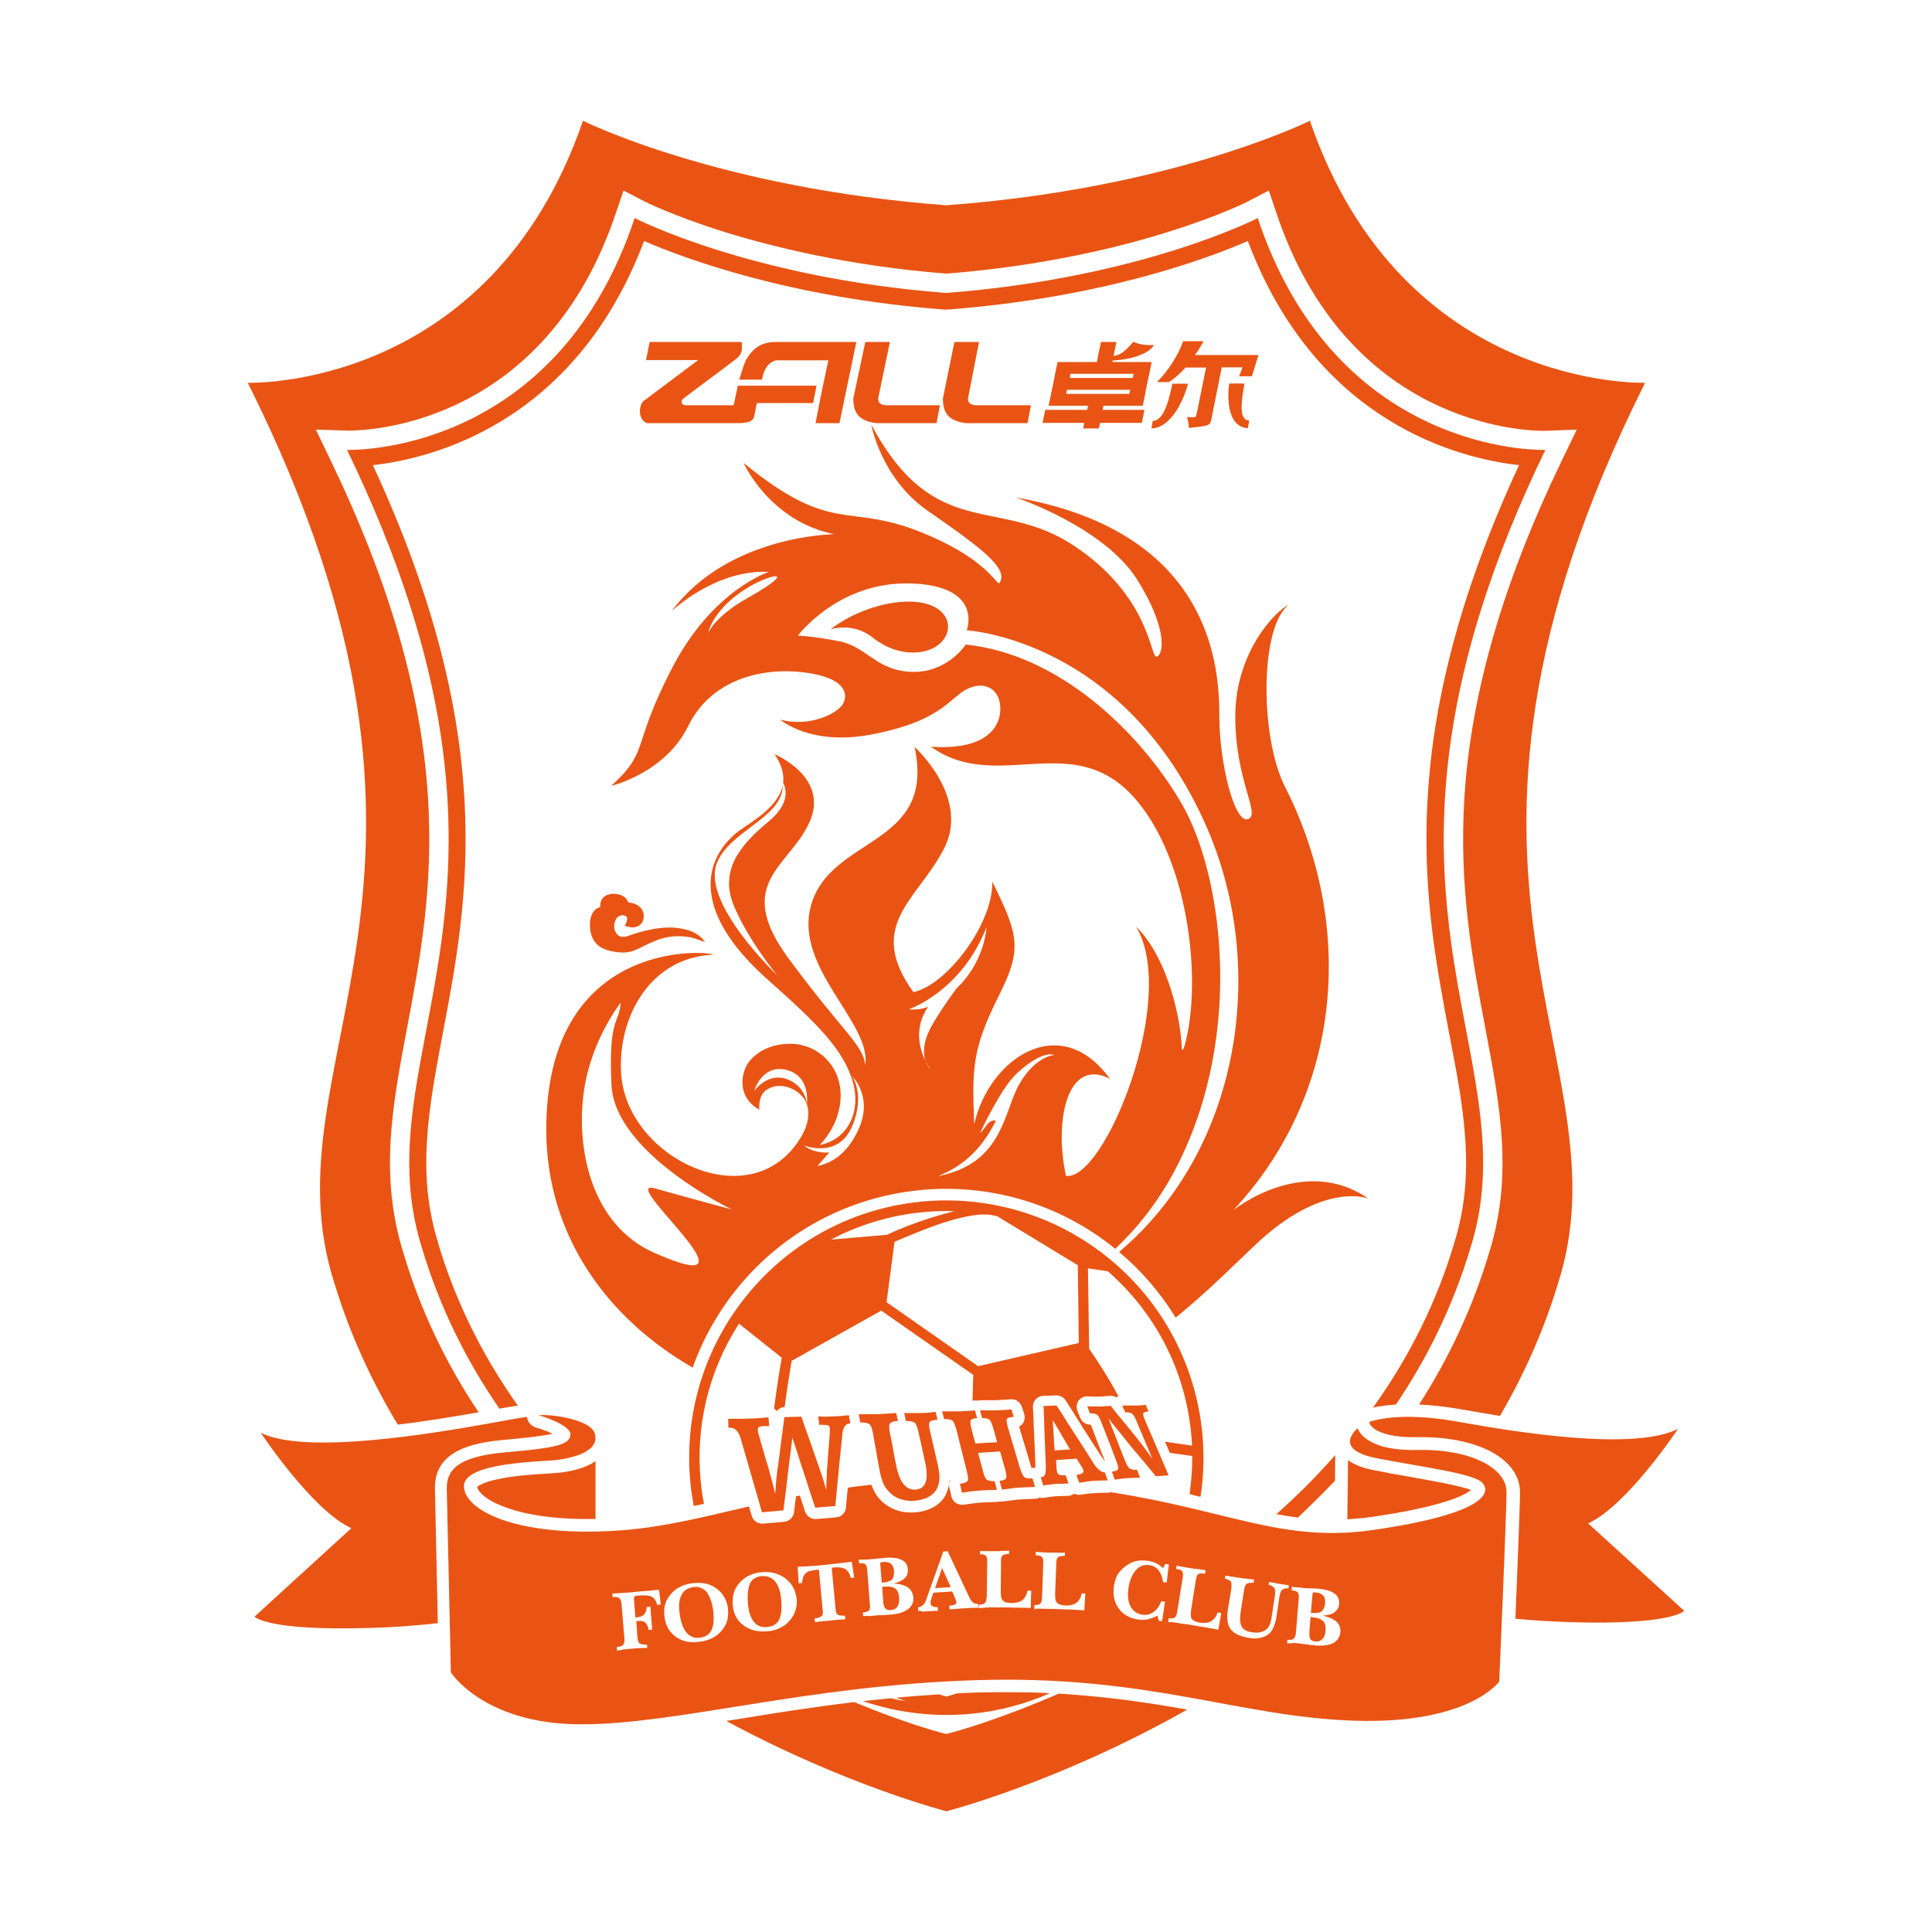<svg version="1.1" xmlns="http://www.w3.org/2000/svg" xmlns:xlink="http://www.w3.org/1999/xlink" x="0px" y="0px"
	 viewBox="0 0 800 800" enable-background="new 0 0 800 800" xml:space="preserve">
<g>
	<path fill="#E95414" d="M138.6,531.8c6.5,21.2,15.5,40.5,26.1,58.1c11.9-1.4,23.7-3.4,33.5-5.1c-13.8-20.6-24.2-42.6-31.1-65.8
		c-10.1-32.2-4.7-60.9,1.6-94.1c5.1-27,10.9-57.7,8.5-95.2c-2.8-43.4-16.1-89.1-40.7-139.9l-5.7-11.9l13.2,0.4c0.1,0,0.3,0,0.6,0
		c8.2,0,81.3-2.5,110.6-90.6l3-8.8l8.3,4.3c0.1,0.1,12,6.1,33.3,12.8c19.6,6.1,51.5,14.1,92,17.3c40.6-3.2,72.4-11.1,92-17.3
		c21.2-6.6,33.1-12.6,33.3-12.8l8.3-4.3l3,8.9c29.3,88,102.3,90.6,110.6,90.6c0.3,0,0.5,0,0.6,0l13.3-0.5l-5.8,12
		c-24.6,50.8-37.9,96.6-40.7,139.9c-2.4,37.5,3.4,68.2,8.5,95.2c6.3,33.2,11.8,61.9,1.6,94.1c-6.6,22-16.3,42.9-28.9,62.5
		c5.3,0.2,11.1,0.9,17.1,1.9c4.9,0.9,10.5,1.8,16.4,2.8c9.7-16.6,17.9-34.7,23.9-54.4c30.3-93.3-67.7-165.7,36.2-373.4
		c0,0-100.3,3.5-138.8-108.5c0,0-56,28-150.5,35c-94.5-7-150.5-35-150.5-35c-38.5,112-138.8,108.5-138.8,108.5
		C206.3,366.1,108.3,438.5,138.6,531.8z"/>
	<path fill="#E95414" d="M568.5,582.9c2.8-0.7,6-1.1,9.5-1.3c12.9-19,23.6-40.6,30.9-64.9c26-82.6-58-146.6,31-330.4
		c0,0-0.3,0-0.9,0c-9.1,0-87.1-2.7-118.2-96c0,0-48,24.8-129,31c-81-6.2-129-31-129-31c-31.1,93.3-109.1,96-118.2,96
		c-0.6,0-0.9,0-0.9,0c89,183.8,5,247.8,31,330.4c7.5,25.1,18.7,47.2,32.1,66.6c3-0.5,5.4-1,7.6-1.3c-14.8-20.9-25.9-43.4-33-67.3
		v-0.1v-0.1c-9-28.6-3.9-55.6,2-86.9c10.4-54.7,23.2-122.3-29-235c24.4-2.7,83.8-17.3,112.3-92.8c16.4,7.1,60.1,23.5,124.5,28.4h0.5
		h0.5c64.4-4.9,108-21.2,124.5-28.4c28.5,75.6,87.9,90.1,112.3,92.8c-52.2,112.7-39.3,180.4-29,235c6.1,31.3,11.2,58.3,2.2,87
		C595,538.9,583.7,561.7,568.5,582.9z"/>
	<path fill="#E95414" d="M358.3,141.6l-5,23.6c0.2,4.2,0.9,8.9,9.4,10h25.1l1.4-7.4h-22.7c-1.7-0.3-2.7-0.7-2.9-2.7l4.9-23.5H358.3z
		"/>
	<path fill="#E95414" d="M395.2,141.6l-4.8,23.6c0.2,4.2,0.9,8.9,9.4,10h25.7l1.4-7.4h-23.2c-1.7-0.3-2.8-0.7-2.9-2.7l4.6-23.5
		H395.2z"/>
	<path fill="#E95414" d="M309.6,147.9c-1.6,2.3-2.6,6.8-3.5,9.3h9.4l0.4-1.7c0.7-2.7,2.2-5.5,5.5-6.3H343c-3.1,14.5-2.8,13-5.3,26
		h9.9l7-33.6h-33.5C315.7,141.6,312.2,143.9,309.6,147.9z"/>
	<path fill="#E95414" d="M266.1,166.4c-1.6,2.1-1.9,7.4,1.8,8.8h13.3h24.1c2.2,0,6.5,0,7-2.8l1.1-5.5h23.3l1.4-7.2h-23.4h-9.2
		l-1.7,8.1c-5.1,0-14.6,0-19.7,0c-1.8,0.1-2.6-1.7-1.2-2.7c7.2-5.6,15.7-11.6,22.3-16.8c2-1.6,2.3-3.9,1.9-6.7h-7H269l-1.5,7.5h21.6
		l-22.8,17.1C266.3,166.3,266.2,166.4,266.1,166.4z"/>
	<path fill="#E95414" d="M489.9,141.3L489.9,141.3c-1,2.9-2.5,5.9-4.4,8.8c-1.7,2.8-3.9,5.5-6.4,8.1h4.9c0.5-0.3,1-0.6,1.5-1
		c1.8-1.3,3.7-3.1,5.4-5h8.5c-2.5,12.4-4,19.8-4.1,20.1c0,0.1-0.2,0.2-0.4,0.3c-0.4,0.2-1.5,0.2-3.4,0.1c0.5,1.5,0.7,3,0.8,4.5
		c2.9-0.3,6.9-0.7,8-1.3c0.6-0.3,1-1,1.2-1.8l4.4-22h7h1.6l-1.4,3.7h5.3l2.7-8.8h-8.2h-18.1c1.8-2.5,3.1-4.7,3.5-5.7H489.9z"/>
	<path fill="#E95414" d="M513,158.8h-4c-0.4,2-1.5,13.6,4,17.3c1,0.7,2.2,1.1,3.7,1.2l0.6-3.2c-5.1,0-2.7-10.7-2-15.3H513z"/>
	<path fill="#E95414" d="M476.8,177.4c3.6-0.1,6.4-2.3,8.7-5.1c4-4.9,6.1-11.9,6.4-13.4h-6.4l-0.1,0.3c-1.1,4.8-3.1,15.1-8.1,15.1
		L476.8,177.4z"/>
	<path fill="#E95414" d="M432.8,169.7l-1.1,5.4H449l-0.5,2.3h6.3h0.2l0.5-2.3h13.3h4l1.1-5.4h-5.1h-12.2l0.3-1.7h11.9h4.4l0.8-3.9
		l0.2-1l0.3-1.7l1-4.9l0.4-1.7l0.8-4l0.2-0.9h-8.1h-8.2l0.1-0.6c1.3-0.1,4.6-0.3,8.1-1.2c3-0.8,6.1-2,8.1-4c0.4-0.4,0.7-0.8,0.9-1.2
		c-0.3,0-0.6,0-0.9,0h-0.5c-3.1,0-5.6-0.6-7.1-1.4c-0.2,0.2-0.4,0.5-0.6,0.7c-3,3.5-5.3,5-7.6,5.2l1.2-5.8h-6.4l-1,4.7l-0.7,3.6
		h-16.3l-0.1,0.6l-0.9,4.3l-0.3,1.7l-1,4.9l-0.4,1.7l-0.1,0.7l-0.9,4.2h16.3l-0.3,1.7H432.8z M443.2,154.8h11.6h13.9h0.7l-0.3,1.7
		h-0.3h-13.9H443L443.2,154.8z M441.5,163.1l0.3-1.7h12.9H468l-0.4,1.7h-12.9H441.5z"/>
	<path fill="#E95414" d="M343.9,260.6c0,0,9.3-3.2,17.6,3.5c5,4,11.1,6.2,16.9,6.1c18.1-0.3,20.5-21.2-2.4-21.1
		C365.7,249.2,353,253.5,343.9,260.6z"/>
	<path fill="#E95414" d="M244.4,384.9c0.7,5.8,4.5,8.2,9.1,9c1.2,0.3,2.4,0.4,3.6,0.5c6.1,0.3,7.9-2.7,16.1-5.5
		c4.7-1.6,9.2-1.4,12.6-0.8c3.2,0.7,5.3,1.8,5.3,1.8c-0.1-0.1-0.2-0.2-0.3-0.3c0.8,0.3,1.2,0.5,1.2,0.5c-2.3-3.2-5.7-4.9-9.5-5.5
		c-8.1-1.8-18.1,1.4-22,2.8c-1.2,0.5-2.3,0.6-3.3,0.5c-2.5-0.8-3.4-3.6-2.6-6.2c0.7-2.3,2.3-2.8,3.6-2.7c0.5,0.1,0.9,0.3,1.1,0.5
		c1.2,0.8-0.6,3.8-0.6,3.8c0.6,0.3,1.2,0.5,1.8,0.5c3.3,1,6.6-1.4,6-5.3c-0.4-3-3.5-4.5-5.1-4.6c-0.5-0.1-0.9-0.2-1.2-0.2
		c-0.4-1-1.7-3.2-4.6-3.4c-0.7-0.2-1.6-0.3-2.7-0.1c-5.1,0.8-4.3,5.4-4.3,5.4C245.1,376.3,243.8,380.8,244.4,384.9z"/>
	<path fill="#E95414" d="M566.6,496.3c-20-13.9-42.9-4.9-55.8,4.7c45-48.3,50.6-117.4,21.3-175.2c-10.5-20.7-10.4-66.4,1.5-75.3
		c-5.2,2.2-22.1,19.4-22.1,46.2c0,26.9,10.8,40.8,5.2,42.5c-5.6,1.7-11.8-23.4-11.8-42.6c0-19.1-2.2-76.2-84.2-90.6
		c0,0,36.4,12.2,50.1,33.9c13.7,21.8,10.5,32,8,32c-2.5,0-2.9-25.3-34.2-46c-31.2-20.7-57.4-1-83.8-50c0,0,3.9,22,23.2,35.5
		c19.4,13.5,32.1,22.5,30.5,28.5c-1.6,6-0.7-6.2-32.3-19.2c-31.7-13-36.9,1.5-74.3-29c0,0,10.7,24.1,37.6,29.5c0,0-44,0.3-67.4,31.9
		c0,0,18-17.4,40.3-16.3c0,0-23.4,7.4-40.2,40c-16.9,32.6-9.1,34.1-25.1,48.6c0,0,22.3-5.2,31.9-24.8c9.6-19.6,31-24.3,47.8-22.2
		c16.8,2.1,18.4,8.4,16.5,12.6c-1.8,4.1-13.4,10.3-26.2,7c0,0,12.3,10.9,37.4,6.2c25.1-4.7,31-12.4,37.1-17.1
		c6.1-4.7,13.2-4.2,15.7,1.6c2.5,5.7,1.8,22.5-27.8,20.5c28.2,20.2,60.1-9.2,86.2,23.5c20.8,26.1,25.8,73.4,19.1,99.3
		c-0.7,2.7-1.3,3.3-1.4,2.3c-0.7-16-7.3-39.4-19-50.6c17.7,29.2-12.9,105.5-29,103.2c-5.1-23.4,0.8-49.2,18.2-40.2
		c-20.7-28.5-50.1-8.3-56.2,18.8c-0.9-23.1-0.9-31.1,10.3-53.4c9.5-19,8.3-24.6-2.8-47c0.3,17.8-19.2,43-32.7,45.7
		c-19.9-27.7,1.7-38.1,12.7-59.4c11-21.3-12.2-42.1-12.2-42.1c9,41.5-34.9,36.7-42.9,65.7c-7.1,25.8,25,48.3,22.5,66
		c-1.1-8.7-8.9-13.1-31.9-44.3c-23-31.3,0.8-37.9,8.9-56.5c8.1-18.6-14.6-27.9-14.6-27.9c3.1,4.4,4,8.4,3.6,11.9
		c0.9,1.7,3.5,8.2-6.2,16.1c-11.3,9.3-20.2,19.9-14.4,34.3c5.8,14.4,18.1,29.2,18.1,29.2s-31-29.4-25.1-46
		c4.8-13.6,27.4-19.1,27.4-32.5c-1.8,8.3-11.3,14.1-17.2,18.1c-5.1,3.5-14.3,12.4-12.4,26.5c1.2,9.7,7.6,21.8,23.9,36.2
		c19.7,17.5,31,28.5,34.8,42.1c3.3,11.6-1.7,23.5-13.7,25.9c6.1-6.5,9.7-15.4,8.3-24.3c-1.6-10.2-10.4-17.6-20.5-17.6
		c-6.4,0-12.5,2.1-16.7,6.9c-3.7,4.2-6,14.9,3.8,20.4c-0.2-4.5,1.1-7,3-8.2c4.3-2.9,9.1-1.4,11.8,0.2c7.1,4.3,6.5,12.2,2.9,18.6
		c-19.9,35-72.6,9.9-74.9-25.5c-1.5-23.4,12-48.2,38.2-49.3c-3.9-1.8-69.2-5.9-69.2,72.4c0,43.8,25.1,78.1,60.6,98.6
		c4.2-11.7,10.4-22.9,18.7-33.1c38.8-47.5,108.7-54.7,156.3-16.1c8-7.5,15.6-16.7,22.2-28c32.2-56.1,22.7-126.7,5.2-156.5
		c-17.4-29.8-50.9-61.8-89.3-65.7c0,0-7.6,11.8-22.4,11.3c-14.8-0.5-18.4-10.4-30.1-12.7c-11.8-2.2-17-2.3-17-2.3
		s16.8-22.6,46.9-21.6c30.1,1,23,19.4,23,19.4s65.8,3.5,99.8,82.5c24.8,57.7,13.5,132.5-36.7,174.9c9.5,8,17.3,17.2,23.4,27.2
		c14.5-11.7,25.9-23.7,35.8-32.7C549.2,489.3,566.6,496.3,566.6,496.3z M309.6,247.6c-13.7,7.7-16.3,14.4-16.3,14.4
		c0.2-1.4,2.9-10.2,15.4-18.1C318.7,237.5,331.9,235,309.6,247.6z M334.1,457c0,0-0.5-7.4-8.4-10.2c-7.9-2.8-13.4,4.9-13.4,4.9
		s3.2-11.1,13.2-8.7C335.8,445.4,334.1,457,334.1,457z M271,518.8c-26.2-11.5-32.8-43.3-29.1-67.8c3.2-20.8,15.1-35.8,15.1-35.8
		c-0.7,9.3-5.1,5.7-3.8,34.1c1.4,28.3,49.8,51.5,49.8,51.5s-15.1-4-31.8-8.7C254.6,487.4,319.5,540.2,271,518.8z M355.9,466.7
		c-3.8,9-9.7,14.6-17.4,16.1c0,0,2.3-2.6,4.9-5.6c-2.2,0.2-6.9,0-10.5-2.9c0,0,14,5.6,19.8-7.6c5.8-13.2,0.2-21,0.2-21
		S361.3,453.7,355.9,466.7z M383.2,439.3c1.1,2.2,2.1,3.6,2.1,3.6S384.1,441.7,383.2,439.3c-2.3-4.7-5-13.5,1.1-22.4
		c-2.7,1-5.4,1.3-7.9,1c0,0,21.7-7.3,32.1-34c-0.5,5.8-2.4,11.2-5.1,16c0.1,0,0.1,0,0.1,0l-0.3,0.4c-2,3.4-4.5,6.5-7.2,9.1
		c-3.5,4.7-7.5,10.5-10.5,15.9C382,431.8,382.3,436.4,383.2,439.3z M422.3,448.5c-6.8,11.4-6.6,33.3-33.9,38.5
		c9.6-3.8,17.8-10.4,24-23c-3.5-0.6-4.6,3.9-6.5,5c0,0,8.5-18.4,15.1-24.5c6.6-6.1,12.2-8.7,15.5-7.7
		C436.5,436.9,429,437.2,422.3,448.5z"/>
	<path fill="#E95414" d="M445.7,610.7c0.4,1.1,0.8,2.2,1.2,3.3c1.1-0.2,2.1-0.3,3-0.5c0.9-0.1,1.8-0.2,2.6-0.3c0.5,0,1.2-0.1,2-0.1
		h0.2c1,0,2.3-0.1,4-0.1c-0.4-1.1-0.8-2.2-1.2-3.3c-0.9,0-1.9-0.5-3-1.6c-0.7-0.7-1.4-1.6-2.1-2.8c0,0,0,0,0-0.1
		c-2.5-4-5.1-7.9-7.6-11.8c-1.8-2.7-3.5-5.5-5.2-8.2c-0.7-1.1-1.4-2.1-2.1-3.2c-1.8,0.1-3.6,0.1-5.4,0.2c0.2,3.7,0.3,7.4,0.4,11.3
		c0.2,3.9,0.3,7.9,0.5,12c0.1,2.7,0,4.4-0.3,5.1c-0.3,0.7-0.9,1.1-1.8,1.1c0.4,1.1,0.7,2.3,1.1,3.4c0.2,0,0.4-0.1,0.7-0.1
		c1.8-0.3,3.1-0.4,3.9-0.5c0.5-0.1,1.1-0.1,2-0.1h1.1c0.7,0,1.6-0.1,2.7-0.1c-0.4-1.1-0.7-2.3-1.1-3.4c-0.2,0-0.4,0-0.6,0
		c-0.4,0-0.7,0-1,0c-0.4,0-0.7-0.1-1-0.2c-0.5-0.2-0.8-0.5-0.9-0.9c-0.1-0.2-0.1-0.5-0.2-0.8c-0.1-0.3-0.1-0.7-0.1-1
		c-0.1-1.1-0.1-2.2-0.2-3.4l2.5-0.2l6-0.4c0.7,1.1,1.3,2.2,2,3.2c0.2,0.4,0.4,0.7,0.5,0.8c0.1,0.2,0.2,0.4,0.2,0.5
		c0.2,0.7,0.2,1.1-0.1,1.3C447.8,610.4,447,610.6,445.7,610.7z M439.5,600.4l-2.8,0.2c-0.2-2.1-0.3-4.3-0.4-6.4
		c-0.1-2.1-0.3-4.1-0.4-6.2c1.2,2,2.4,4,3.6,6v0.1c1.2,2,2.4,4,3.6,6.1L439.5,600.4z"/>
	<path fill="#E95414" d="M478.6,611.3c1.8-0.1,3.5-0.3,5.3-0.4c-1.7-3.9-3.3-7.7-4.9-11.5c-1.6-3.7-3.2-7.4-4.7-10.9
		c-0.8-1.8-1.1-2.9-0.9-3.3c0.2-0.4,0.9-0.7,2.2-0.7c-0.4-0.9-0.8-1.9-1.2-2.8c-0.5,0.1-1.1,0.2-1.8,0.2c-0.7,0.1-1.4,0.1-2.3,0.1
		c-0.5,0-1.2,0-2,0s-2,0-3.6,0c0.4,0.9,0.8,1.9,1.2,2.8c1.4,0,2.3,0.2,2.9,0.6c0.5,0.4,1.2,1.5,1.9,3.3c1,2.5,2.1,5,3.2,7.6
		c1.1,2.6,2.2,5.2,3.3,7.8c-1.6-2.2-3.1-4.2-4.4-6c-1.3-1.7-2.4-3.1-3.4-4.3c-1.6-2-3.2-3.9-4.8-5.9c-1.6-1.9-3.2-3.8-4.7-5.8
		c-0.9,0.1-1.8,0.2-2.6,0.2c-0.8,0.1-1.5,0.1-2.2,0.1h-0.7c-0.5,0-1,0-1.5,0c-0.8,0-1.7,0-2.7-0.1c0.4,1,0.7,1.9,1.1,2.9
		c1.4,0,2.4,0.2,2.9,0.6c0.1,0,0.1,0.1,0.2,0.1c0.5,0.5,1.1,1.6,1.7,3.2c1,2.5,2,5,3,7.6c1,2.6,2,5.2,3,7.9c0.8,2,1.1,3.3,0.8,3.8
		c-0.2,0.5-1.1,0.8-2.5,1c0.4,1.1,0.8,2.2,1.2,3.3c0.6-0.1,1.3-0.2,2-0.3c0.7-0.1,1.6-0.2,2.6-0.3c0.6,0,1.3-0.1,2.1-0.1
		c0.9,0,2.1-0.1,3.8-0.1c-0.4-1.1-0.9-2.2-1.3-3.3c-1.4,0.1-2.4-0.1-3-0.5s-1.3-1.6-2.1-3.6c-1.2-2.9-2.3-5.9-3.4-8.7
		c-1.1-2.8-2.2-5.6-3.3-8.4c3.2,3.9,6.3,7.8,9.5,11.8C471.9,603.1,475.3,607.2,478.6,611.3z"/>
	<path fill="#E95414" d="M316.5,590.5c0.2,0,0.5,0,0.9,0c0.4,0,0.8,0,1.1,0c-0.1-1.2-0.2-2.4-0.3-3.6c-1.2,0.1-2.5,0.2-3.8,0.3
		c-1.4,0.1-2.9,0.2-4.4,0.2c-1.6,0.1-3.1,0.1-4.5,0.1c-1.4,0-2.7,0-4,0c0.1,1.2,0.1,2.5,0.1,3.7c0.2,0,0.5,0,0.7,0
		c2-0.1,3.6,1.5,4.5,4.8c0,0.1,0.1,0.3,0.1,0.4c0.7,2.4,1.4,4.7,2.1,7.2c0.7,2.4,1.4,4.8,2.1,7.3c0.7,2.5,1.5,5,2.2,7.6
		s1.5,5.1,2.2,7.7c3-0.3,5.9-0.5,8.9-0.8c0.3-2.7,0.7-5.3,1-7.9c0.3-2.6,0.6-5.2,0.9-7.7c0.3-2.5,0.6-4.9,0.9-7.3
		c0.3-2.4,0.6-4.8,0.9-7.2c0.8,2.3,1.5,4.7,2.3,7c0.7,2.4,1.5,4.7,2.3,7.1c0.8,2.5,1.6,4.9,2.4,7.4s1.6,5,2.5,7.5
		c2.8-0.2,5.6-0.5,8.3-0.7c0.2-2.5,0.5-5,0.7-7.5c0.2-2.5,0.5-4.9,0.7-7.3c0.2-2.3,0.4-4.7,0.7-6.9c0.2-2.3,0.5-4.6,0.7-6.8
		c0-0.3,0.1-0.8,0.1-1.3c0.3-2.9,1.3-4.3,3.3-4.4c-0.2-1.2-0.4-2.3-0.6-3.4c-0.9,0.1-1.9,0.2-2.9,0.3c-1,0.1-2.1,0.1-3.3,0.2
		c-1.2,0-2.3,0.1-3.4,0.1c-1,0-2.1,0-3.1-0.1c0.2,1.2,0.3,2.3,0.4,3.5c0.3,0,0.6,0,1,0c1.2,0,2,0,2.6,0.2c0.5,0.2,0.8,0.6,0.8,1.2
		c0,0.2,0,0.8,0,1.6c0,0.2,0,0.3,0,0.4c-0.2,2.5-0.4,5.1-0.6,7.7c-0.2,2.6-0.4,5.3-0.6,8c0,0.8-0.1,1.8-0.1,3.2
		c-0.1,1.4-0.1,3-0.2,4.7c-0.4-1.4-0.7-2.7-1.1-3.8c-0.3-1.1-0.6-2.1-0.9-2.9c-1.4-4.1-2.8-8.1-4.2-12.1c-1.4-3.9-2.7-7.8-4.1-11.6
		c-2.3,0.1-4.7,0.1-7,0.2c-0.5,3.7-1,7.6-1.5,11.4c-0.5,4-1,8-1.6,12.1c-0.2,1.4-0.3,2.8-0.4,4.1c-0.1,1.4-0.2,2.7-0.3,4.1
		c-0.5-1.9-1-4.1-1.7-6.6c0-0.1-0.1-0.2-0.1-0.4c-0.7-2.7-1.5-5.3-2.3-7.9c-0.7-2.6-1.5-5.1-2.2-7.7c0-0.2-0.1-0.6-0.3-1
		c-0.4-1.4-0.6-2.2-0.6-2.7c0-0.6,0.1-1.1,0.4-1.3C314.8,590.7,315.5,590.5,316.5,590.5z"/>
	<path fill="#E95414" d="M371.8,588.4c-0.2-1.1-0.5-2.2-0.7-3.3c-1.9,0.1-3.4,0.3-4.6,0.3c-1.2,0.1-2.2,0.1-3,0.2
		c-0.8,0-1.9,0-3.1,0c-1.3,0-2.8,0-4.8,0c0.2,1.1,0.4,2.2,0.6,3.4c1.9,0,3.1,0.2,3.8,0.7c0.6,0.4,1.1,1.8,1.5,3.9
		c0.4,2.4,0.8,4.8,1.3,7.2c0.4,2.5,0.8,4.9,1.3,7.4c0.5,2.9,1.2,5.1,1.9,6.6c0.8,1.5,1.9,2.9,3.4,4.1c1.3,1,2.7,1.7,4.3,2.1
		c1.6,0.4,3.4,0.6,5.2,0.4c2.1-0.2,4-0.7,5.5-1.5c1.5-0.8,2.7-1.9,3.4-3.2c0.7-1.3,1.1-2.7,1.2-4.3c0.1-1.5-0.2-3.8-0.9-6.8
		c-0.5-2.2-1-4.4-1.5-6.6c-0.5-2.1-1-4.3-1.5-6.4c-0.5-2.1-0.5-3.4-0.1-3.8c0.4-0.5,1.4-0.8,3.2-0.9c-0.3-1.1-0.5-2.2-0.8-3.3
		c-0.7,0.1-1.5,0.2-2.4,0.3c-0.8,0.1-1.9,0.1-3.1,0.2c-0.6,0-1.3,0-2.4,0c-1,0-2.7,0-5.1,0c0.2,1.1,0.5,2.2,0.7,3.3
		c1.8,0,3,0.2,3.6,0.7c0.6,0.4,1.1,1.7,1.6,3.8s0.9,4.2,1.4,6.3s0.9,4.3,1.4,6.5c0.8,3.5,0.8,6.2,0.2,8c-0.6,1.9-2,2.9-4,3.1
		c-2.1,0.2-3.8-0.6-5.2-2.3c-1.3-1.7-2.3-4.2-3-7.7c-0.5-2.3-0.9-4.5-1.3-6.8c-0.4-2.2-0.8-4.4-1.3-6.6c-0.4-2.1-0.4-3.5,0-3.9
		C368.9,588.8,370,588.5,371.8,588.4z"/>
	<path fill="#E95414" d="M413.9,613.2c0.3,1.2,0.7,2.4,1,3.6c2.3-0.3,4-0.5,4.8-0.6c0.9-0.1,1.6-0.2,2-0.2c0.5,0,1.1-0.1,2-0.1
		c0.9,0,2.5-0.1,4.9-0.2c-0.3-1.2-0.7-2.4-1.1-3.5c-1.6,0.1-2.7-0.1-3.3-0.5c-0.6-0.5-1.2-1.8-1.9-3.9c-0.8-2.9-1.7-5.7-2.5-8.5
		c-0.8-2.8-1.6-5.5-2.4-8.1c-0.6-2-0.7-3.2-0.4-3.7c0.3-0.4,1.2-0.7,2.8-0.8c-0.4-1-0.7-2.1-1-3.1c-2.2,0.2-3.6,0.3-4.5,0.3
		c-0.8,0.1-1.4,0.1-1.8,0.1c-0.4,0-1.1,0-2,0c-0.9,0-2.4,0-4.7,0c0.3,1,0.6,2.1,0.9,3.2c1.4,0,2.4,0.2,2.9,0.6
		c0.6,0.4,1.1,1.6,1.7,3.6c0.5,1.9,1.1,3.9,1.6,5.8c-3,0.2-6,0.3-9,0.5c-0.6-2-1.1-4-1.6-5.9c-0.5-2-0.6-3.2-0.3-3.7
		c0.3-0.5,1.2-0.8,2.6-0.9c-0.3-1.1-0.6-2.1-0.9-3.2c-2.2,0.2-3.7,0.3-4.6,0.3c-0.9,0.1-1.6,0.1-2.1,0.1s-1.1,0-2,0
		c-0.8,0-2.5,0-4.9,0c0.3,1.1,0.6,2.2,0.8,3.2c1.7,0,2.8,0.2,3.4,0.6c0.6,0.4,1.1,1.7,1.7,3.7c0.7,2.8,1.4,5.6,2.1,8.4
		c0.7,2.9,1.5,5.8,2.2,8.8c0.6,2.2,0.7,3.7,0.3,4.2c-0.4,0.5-1.4,0.9-3.1,1.1c0.3,1.3,0.5,2.5,0.8,3.7c2.5-0.4,4.3-0.6,5.2-0.7
		c0.9-0.1,1.6-0.2,2.1-0.2s1.2-0.1,2.2-0.1c1-0.1,2.6-0.1,5-0.2c-0.3-1.2-0.6-2.4-1-3.6c-1.6,0.1-2.6-0.2-3.2-0.6
		c-0.6-0.5-1.2-1.8-1.7-4c-0.6-2.4-1.3-4.8-1.9-7.1c3-0.2,6.1-0.4,9.1-0.6c0.7,2.3,1.3,4.7,2,7c0.6,2.2,0.8,3.5,0.5,4.1
		C416.3,612.7,415.4,613,413.9,613.2z"/>
	<path fill="#E95414" d="M393.8,717.5l-2,0.5l-2-0.5c-1-0.3-15.2-4-36.1-12.7c-17.3,2.1-33.4,4.6-48.4,7.1c-1.5,0.2-3.1,0.5-4.6,0.7
		c49.9,26.9,91.2,37.4,91.2,37.4s46-11.7,99.7-42.1c-15.8-2.8-33.1-5.4-53.2-6.6C412.8,712.4,395,717.2,393.8,717.5z"/>
	<path fill="#E95414" d="M528.5,627c3,0.5,5.9,1,8.9,1.4c5.2-4.9,10.4-10,15.4-15.3l0.1-10.6c-0.5,0.6-1,1.2-1.6,1.8
		C544.3,612.2,536.7,619.7,528.5,627z"/>
	<path fill="#E95414" d="M357.3,704.4c14.7,5,30.1,6.7,45.3,5.2c11.1-1.1,22-4,32.2-8.5c-5.7-0.3-11.6-0.4-17.7-0.4
		c-1.7,0-3.5,0-5.2,0s-3.5,0.1-5.2,0.1c-0.4,0-0.8,0-1.2,0c-3.1,0.1-6.2,0.2-9.3,0.4c-1.8,0.6-3.2,1-4.3,1.3c-0.8-0.2-1.8-0.5-3-0.9
		c-6.1,0.4-12,0.8-17.8,1.4c1.4,0.5,2.7,1,4,1.4c-2.1-0.3-4.2-0.7-6.3-1.2C364.8,703.6,361,704,357.3,704.4z"/>
	<path fill="#E95414" d="M226.6,610.2c-5.5,0.3-13.7,0.8-20.5,2.3c-5.7,1.2-7.9,2.6-8.5,3.2c0.3,2,3.5,5.2,10,7.8
		c6.1,2.5,17.2,5.5,35.6,5.5c1.1,0,2.2,0,3.4,0v-24c-3.4,2.4-8.3,4-14.7,4.8C230.8,609.9,228.9,610,226.6,610.2z"/>
	<path fill="#E95414" d="M208.9,596.2c4-0.4,14.6-1.3,19.9-2.5c-1.8-0.9-4.2-1.8-6.9-2.6c-2-0.6-3.5-2.4-3.7-4.4
		c-3.9,0.5-8.9,1.5-16.2,2.8c-23,4.1-75.5,13-94,3.8c0,0,21.3,32.2,37.5,39.5l-40.1,36.6c0,0,4.8,6,47.7,4.7
		c11.3-0.3,20.6-1.1,28.2-2l-1.2-55.5C179.7,600.8,195.3,597.4,208.9,596.2z"/>
	<path fill="#E95414" d="M609.1,617c-4.2-1.8-17.8-4.1-25.4-5.5c-4.8-0.8-9.8-1.7-14.6-2.7c-4.8-0.9-8.4-2.3-10.9-4.2l-0.3,24.5
		c3.4-0.2,6.8-0.5,10.3-1C598.4,623.7,606.8,618.9,609.1,617z"/>
	<path fill="#E95414" d="M657.6,630.8c16-7.2,37.2-39.1,37.2-39.1c-18.3,9.1-65.5,1.6-91.1-3c-16.1-2.9-28.9-2.5-36.8,0.1
		c0.2,0.3,0.3,0.7,0.4,1c0.3,0.6,3.3,5.3,17.9,5.3c0.5,0,1.1,0,1.6,0c0.7,0,1.4,0,2.1,0c11,0,21,2.1,28.3,5.9
		c7.9,4.2,12.2,10.1,12.2,16.9c0,5.8-1.1,31.9-1.9,52.4c6.4,0.6,13.9,1.1,22.6,1.4c42.5,1.3,47.3-4.7,47.3-4.7L657.6,630.8z"/>
	<path fill="#E95414" d="M393.1,614.3c0.1-0.5,0.2-1,0.5-1.4c-0.1,0-0.3,0-0.4,0v0.1C393.2,613.4,393.1,613.8,393.1,614.3z"/>
	<path fill="#E95414" d="M497.1,619.8c1.4-8.9,1.6-18,0.7-26.9c-2.8-27.1-15.8-53.2-38.6-71.8c-22.8-18.6-50.9-26.2-78-23.5
		c-27.1,2.7-53.2,15.8-71.8,38.6c-18.6,22.8-26.2,50.9-23.5,78c0.3,3.1,0.8,6.3,1.4,9.4c1.4-0.3,2.8-0.6,4.2-0.9
		c-0.6-2.9-1-5.9-1.3-8.9c-2.3-22.5,2.9-45.7,15.8-65.7l17.7,14.1c-0.9,5.1-2.1,12.7-3.2,21.1c0.3,0.1,0.5,0.3,0.7,0.5
		c0.2,0.1,0.3,0.3,0.5,0.5c0.8-1,1.9-1.6,3.2-1.7c1-7.5,2.1-14.3,2.9-19.1l37.1-20.8l38.1,26.6l-0.3,10.7l0.9-0.1
		c0.4,0,0.8,0,1.2,0.1c0.4-0.1,0.8-0.2,1.2-0.2c2.2,0,3.8,0,4.6,0s1.3,0,1.7,0h0.2c0.2,0,0.8-0.1,1.6-0.1l4.5-0.3
		c2-0.1,3.8,1.1,4.5,3c0.2,0.6,0.4,1.2,0.6,1.8c0.1,0.4,0.3,0.9,0.4,1.3c0.4,1.3,0.2,2.7-0.5,3.8c-0.4,0.6-0.9,1.1-1.6,1.4
		c0.4,1.4,0.8,2.8,1.2,4.1c0.3,1.1,0.7,2.2,1,3.3c0.6,2,1.2,4,1.8,6l0.7,2.4c0.2,0.6,0.3,1,0.4,1.3c0.1,0,0.2,0,0.3,0
		c0.4,0,0.9,0,1.3,0.1c0-0.5,0-1.2,0-2c-0.1-1.9-0.1-3.7-0.2-5.6c-0.1-2.2-0.2-4.3-0.3-6.4c-0.1-3.3-0.3-6.5-0.4-9.7l-0.1-1.6
		c-0.1-2.4,1.8-4.5,4.2-4.6c1.1,0,2.1-0.1,3.2-0.1l2.3-0.1c1.5,0,3,0.7,3.8,2c1.8,2.8,3.6,5.6,5.4,8.5l1.8,2.9
		c2.2,3.4,4.4,6.9,6.7,10.4l0.9,1.4c0.1,0.1,0.1,0.2,0.2,0.3c0.6,0.9,1.1,1.5,1.4,1.8l-0.6-1.4c-0.7-1.7-1.3-3.4-2-5.1
		c-0.8-2.1-1.6-4.2-2.4-6.3l-0.5-1.3c-0.2-0.5-0.3-0.8-0.5-1.1c-0.1,0-0.2,0-0.2,0c-1.8,0-3.4-1.1-4.1-2.8l-0.1-0.2
		c-0.4-0.9-0.7-1.9-1.1-2.8c-0.5-1.4-0.3-2.9,0.5-4.1c0.9-1.2,2.3-1.9,3.7-1.8c1,0,1.8,0.1,2.6,0.1c0.7,0,1.4,0,2.1,0
		c0.6,0,1.2,0,1.9-0.1c0.8-0.1,1.6-0.1,2.5-0.2c1-0.1,2,0.1,2.8,0.6c0.3-0.2,0.6-0.3,0.9-0.5c-4.3-8-9.3-15.6-12.1-19.6l-0.5-33.3
		l8.2,1.2c20.3,17.7,32,41.7,34.5,66.8c0.2,1.8,0.3,3.6,0.4,5.4l-11.2-1.6l0.4,0.9c0.5,1.2,1.1,2.4,1.6,3.7l9.3,1.3
		c0,5.2-0.4,10.5-1.1,15.7C494.3,619.2,495.7,619.5,497.1,619.8z M344.1,513.3c11.7-6.2,24.5-10,37.5-11.3c4.5-0.5,9.1-0.6,13.7-0.5
		c-3.6,0.9-15.8,4-28,9.8L344.1,513.3z M405,565.7l-37.9-26.5l3.3-25c9.6-4,31.4-13.8,41.9-10.7l0.6,0.1l33.4,20.3l0.4,32.2
		L405,565.7z"/>
	<path fill="#E95414" d="M365.9,655.3c1.7-0.2,2.9-0.6,3.5-1.3c0.6-0.7,0.9-2,0.8-3.6c-0.1-1.3-0.6-2.3-1.3-2.9
		c-0.7-0.6-1.9-0.8-3.2-0.7c-0.6,0.1-0.9,0.1-1,0.2c-0.2,0.1-0.2,0.2-0.2,0.6l0.6,7.7c0.1,0,0.2,0,0.4,0
		C365.7,655.3,365.8,655.3,365.9,655.3z"/>
	<path fill="#E95414" d="M370.7,657.8c-1-0.7-2.4-1-4.3-0.8c-0.3,0-0.6,0.1-0.7,0.1c-0.1-0.2-0.3-0.1-0.4-0.1l0.4,5.9
		c0.1,1.5,0.3,2.5,0.9,3.1c0.4,0.5,1.2,0.8,2.2,0.7c1.3-0.1,2.2-0.5,2.8-1.5c0.6-0.9,0.8-2.1,0.7-3.8
		C372.1,659.7,371.7,658.5,370.7,657.8z"/>
	<polygon fill="#E95414" points="387.2,657.6 393.7,657.2 390.1,649.3 	"/>
	<path fill="#E95414" d="M292.5,659.1c-1.5-1.6-3.4-2.3-5.6-1.9s-4,1.5-4.7,3.3c-1,1.8-1.3,4.5-0.7,8.2c0.5,3.4,1.5,5.9,2.9,7.5
		c1.5,1.6,3.3,2.3,5.6,1.9c2.3-0.3,3.8-1.4,4.7-3.3c0.8-1.8,1-4.5,0.6-8.1C294.8,663.3,293.8,660.7,292.5,659.1z"/>
	<path fill="#E95414" d="M321,654.9c-1.4-1.7-3.2-2.4-5.5-2.3c-2.3,0.2-4,1.2-4.9,3c-0.9,2.1-1.2,4.8-0.9,8.4c0.3,3.4,1.1,6,2.5,7.6
		c1.4,1.7,3.2,2.4,5.5,2.1c2.3-0.2,4-1.2,4.9-3c0.9-1.8,1.2-4.5,0.9-8.1C323.2,659.1,322.4,656.6,321,654.9z"/>
	<path fill="#E95414" d="M543.8,669.7c-0.2,0-0.6,0-0.7-0.1c-0.1-0.1-0.3-0.1-0.4-0.1l-0.5,5.9c-0.1,1.5,0,2.5,0.3,3.2
		c0.4,0.6,1,1,2.1,1.1c1.4,0.1,2.3-0.3,3-1s1.2-1.9,1.3-3.6s-0.2-3-1-3.8S545.8,669.9,543.8,669.7z"/>
	<path fill="#E95414" d="M543.6,667.9c1.7,0.1,3-0.1,3.7-0.7c0.7-0.6,1.3-1.8,1.4-3.4c0.1-1.4-0.1-2.4-0.8-3.1
		c-0.6-0.7-1.7-1.2-3.1-1.3c-0.6,0-0.9-0.1-1,0s-0.2,0.2-0.3,0.5l-0.7,7.9l0,0.1c0.1,0,0.2,0,0.5,0S543.6,667.9,543.6,667.9z"/>
	<path fill="#E95414" d="M586.9,600.4c-22.4,0.5-24.7-9-24.7-9s-11,8.7,7.8,12.4s40.5,6.3,43.9,10.3c3.4,3.9,1.5,12.6-45.1,19.4
		c-37.4,5.5-59.8-8-108.8-15.6c-0.4,0.1-0.8,0.2-1.2,0.2c-1.7,0-3,0.1-3.9,0.1c-0.8,0-1.5,0.1-2.1,0.1c-0.8,0.1-1.6,0.1-2.4,0.2
		c-0.8,0.1-1.8,0.3-2.8,0.4c-1,0.2-2,0-2.8-0.4c-0.7,0.5-1.6,0.9-2.6,0.9c-1.6,0-2.9,0.1-3.7,0.1l-1.8,0.1c-0.8,0.1-2,0.2-3.7,0.5
		l-0.5,0.1c-0.3,0-0.5,0.1-0.8,0.1c-0.4,0-0.8-0.1-1.2-0.2c-0.6,0.3-1.2,0.5-1.9,0.5c-2.3,0.1-3.9,0.2-4.7,0.2s-1.4,0.1-1.8,0.1
		c-0.5,0-1.1,0.1-1.9,0.2c-0.9,0.1-2.5,0.3-4.8,0.6c-0.4,0.1-0.9,0.1-1.3,0c-0.4,0.1-0.8,0.2-1.2,0.2c-2.3,0.1-3.9,0.2-4.9,0.2
		c-0.9,0-1.6,0.1-2,0.1c-0.5,0-1.2,0.1-2,0.2c-0.9,0.1-2.6,0.3-5.1,0.7c-0.2,0-0.4,0-0.6,0c-2,0-3.8-1.4-4.3-3.3
		c-0.2-0.9-0.4-1.8-0.6-2.7l-0.3-1.1c-0.1-0.5-0.1-0.9-0.1-1.4c-0.3,1.6-0.8,3.1-1.5,4.6c-1.2,2.1-2.9,3.8-5.2,5
		c-2.1,1.1-4.5,1.8-7.2,2c-0.6,0.1-1.3,0.1-1.9,0.1c-1.7,0-3.3-0.2-4.8-0.6c-2.2-0.6-4.2-1.6-5.9-2.9c-2-1.5-3.5-3.3-4.6-5.5
		c-0.4-0.8-0.7-1.6-1.1-2.5c-3.3,0.4-6.6,0.7-9.7,1.2c0,0.3-0.1,0.5-0.1,0.8l-0.2,1.8c-0.2,1.9-0.4,3.8-0.5,5.7
		c-0.2,2.1-1.9,3.8-4,4c-2.8,0.2-5.5,0.5-8.3,0.7c-2,0.2-3.9-1.1-4.6-3c-0.7-2.2-1.5-4.5-2.2-6.7c-0.5,0.1-1,0.2-1.6,0.3
		c-0.1,1-0.2,2-0.4,3l-0.4,3.6c-0.3,2.1-1.9,3.7-4,3.9l-0.7,0.1c-2.7,0.2-5.4,0.5-8.2,0.7c-0.1,0-0.3,0-0.4,0
		c-1.9,0-3.7-1.3-4.2-3.2l-0.8-2.6c-0.1-0.4-0.2-0.8-0.4-1.3c-18.3,4.2-34.4,8.4-51.8,9.8c-43.5,3.4-65.9-7.9-66.2-18.1
		c-0.3-10.2,33-10.2,38.9-11c5-0.7,17.6-3.1,15.3-10.9c-1.7-5.8-17.8-8.1-23.2-7.6c0,0,13.4,3.9,13.1,8.1c-0.3,4.2-6.4,5.5-27.1,7.3
		c-20.7,1.8-24.2,8-24.1,15.2l1.7,75.9c0,0,13.6,21.5,54,21.5c40.3,0,93.2-16.2,164.2-18.3s107.9,15.2,155.7,16.8
		c47.7,1.6,60.2-16.2,60.2-16.2s3-68.5,3-78.2C624.2,608.2,609.4,599.9,586.9,600.4z M272.1,664.5c-0.4-1.6-1.1-2.7-2.2-3.3
		c-1.1-0.6-3-0.7-5.6-0.5c-0.8,0-1.3,0.2-1.5,0.3c-0.2,0.2-0.3,0.5-0.3,1.1l0.6,7.7l0.6-0.1c1.4-0.1,2.3-0.5,3-1.2
		c0.6-0.6,1-1.7,1.1-3.1l1.5-0.1c0,0.1,0,0.2,0.1,0.6c0.1,2.1,0.2,3.5,0.3,4.3c0,0.8,0.1,1.5,0.2,2.3c0,0.8,0.1,1.5,0.2,2.3
		l-1.5,0.1c-0.3-1.5-0.8-2.5-1.5-3.1c-0.6-0.5-1.6-0.7-3-0.6c-0.1,0-0.2,0-0.3,0.1c-0.1,0-0.2,0.1-0.3,0.1l0.4,6.1
		c0.2,1.7,0.4,2.7,1,3c0.5,0.4,1.5,0.5,3,0.5l0.1,1.4c-0.6-0.1-1.2,0-1.9,0c-0.7,0-1.6,0.1-2.5,0.1c-2.4,0.2-4.1,0.4-5.4,0.5
		c-1.5,0.3-2.3,0.5-2.7,0.5l-0.1-1.5c1.4-0.1,2.3-0.5,2.7-1c0.4-0.5,0.6-1.5,0.4-3.1l-1.1-13.4c-0.1-1.4-0.4-2.2-0.9-2.7
		c-0.5-0.4-1.4-0.6-2.8-0.5l-0.1-1.5c1.2,0,2.7-0.1,4.3-0.2c1.6-0.1,3.5-0.2,5.8-0.5c1.8-0.2,3.5-0.3,5-0.4c1.5-0.2,2.9-0.3,4.2-0.4
		l0.7,6.1L272.1,664.5z M301.2,670.8c-0.5,1.6-1.1,2.9-2.3,4.3c-1.1,1.4-2.4,2.4-4,3.2c-1.4,0.7-3.1,1.3-5.2,1.5
		c-3.8,0.6-7.1-0.1-9.8-2s-4.3-4.6-4.7-8.2c-0.6-3.6,0.2-6.7,2.4-9.3c2.1-2.6,5.1-4.2,9-4.7c1.9-0.3,3.8-0.2,5.4,0.1
		c1.7,0.3,3.2,1,4.6,2c1.4,1,2.4,2.1,3.2,3.5c0.8,1.4,1.4,2.9,1.6,4.6C301.6,667.6,301.5,669.2,301.2,670.8z M329.3,667.1
		c-0.5,1.5-1.4,2.9-2.5,4.2c-1.1,1.2-2.5,2.3-4.1,2.9c-1.5,0.8-3.3,1.2-5.3,1.3c-3.8,0.3-7.1-0.6-9.7-2.6c-2.6-2-4.1-4.9-4.3-8.5
		c-0.3-3.6,0.7-6.7,2.9-9.1c2.3-2.5,5.3-4,9.3-4.3c2-0.2,3.8,0,5.4,0.5c1.6,0.5,3.2,1.2,4.5,2.3c1.2,1,2.3,2.3,3,3.6
		c0.7,1.4,1.1,2.9,1.4,4.7C330,663.9,329.9,665.5,329.3,667.1z M352.3,653.4c-0.4-1.8-1.2-2.9-2.1-3.6c-0.9-0.6-2.3-0.9-4.1-0.8
		c-0.3,0-0.8,0-1.6,0.2h-0.1l1.6,17.2c0.1,1.1,0.4,1.8,0.9,2.2c0.5,0.3,1.5,0.5,3,0.4l0.1,1.5c-0.9,0.1-1.9,0.1-2.8,0.2
		c-1,0.1-1.9,0.1-3,0.3c-1,0.1-2,0.2-3.2,0.3c-1.1,0.1-2.2,0.2-3.5,0.4l-0.2-1.5c1.3-0.2,2.2-0.5,2.7-0.9c0.6-0.3,0.8-1.1,0.7-2.1
		l-1.6-17.2c-0.2,0-0.3,0-0.6,0c-0.2,0-0.5,0-0.9,0.1c-1.9,0.2-3.4,0.6-4.1,1.5c-0.9,0.8-1.2,2.1-1.4,3.9l-1.4,0.1l-0.4-6.8
		c1.2-0.1,2.6-0.2,3.9-0.2c1.5-0.1,3.2-0.3,5.1-0.4c2.8-0.3,5.3-0.5,7.4-0.8c2.1-0.2,4.2-0.5,6-0.7l1,6.6L352.3,653.4z M375.9,666.4
		c-1.7,1.2-4.1,2-7.6,2.2c-0.6,0.1-1.6,0.1-3,0.2c-1.5,0-2.6,0.1-3.4,0.2c-0.7,0.1-1.3,0.1-2.1,0.2c-0.6-0.2-1.4-0.1-2.4,0l-0.1-1.5
		c1.2-0.1,2.1-0.4,2.5-0.8c0.4-0.5,0.6-1.3,0.4-2.5l-1.1-14.4c-0.1-1.2-0.4-2-0.8-2.3c-0.5-0.4-1.4-0.4-2.6-0.4l-0.1-1.5
		c0.9,0,1.7,0,2.5,0c0.7-0.1,1.4,0,1.9-0.1c0.8-0.1,1.8-0.2,3.1-0.3s2.2-0.2,2.9-0.3c3.3-0.3,5.7,0,7.3,0.8c1.7,0.8,2.6,2.1,2.6,4.1
		c0.1,1.5-0.3,2.6-1.4,3.6c-1.1,1-2.6,1.7-4.6,2.1c2.6,0.1,4.7,0.7,6,1.6c1.3,0.9,2.1,2.3,2.3,4.1
		C378.4,663.4,377.6,665.1,375.9,666.4z M402.1,665.8c-1,0-2,0.1-3,0.2c-1,0-1.9,0.1-2.9,0.2c-1,0-2,0.2-3,0.2l-0.1-1.5
		c1.2-0.2,2-0.3,2.4-0.5c0.3-0.2,0.5-0.5,0.5-1c0-0.2-0.1-0.7-0.3-1.1c-0.2-0.4-0.4-1-0.6-1.5l-0.8-1.8l-7.8,0.5l-0.5,1.4
		c-0.2,0.5-0.3,1-0.5,1.6c-0.2,0.5-0.1,0.8-0.2,1.2c0,0.7,0.3,1.1,0.8,1.4s1.2,0.4,2.2,0.4l0.1,1.5c-0.7,0-1.5,0-2.2,0.1
		c-0.7,0-1.5,0.1-2.2,0.1s-1.4,0.1-2,0.2c-0.5-0.5-1.2-0.4-1.8-0.3l-0.1-1.5c0.8-0.1,1.5-0.5,2-0.9s1-1.2,1.3-2l7.2-20.2l1.8-0.2
		l9,19.2c0.5,1,0.9,1.7,1.6,2.1c0.5,0.4,1.2,0.6,2.1,0.6l0.1,1.5C404.2,665.7,403.2,665.8,402.1,665.8z M426.8,665.8
		c-1.7,0-3.5-0.1-5.2-0.1c-1.8,0-3.5-0.1-5.4-0.1c-1.2,0-2.6,0-4,0c-1.5-0.1-3,0-4.7,0.1c-0.1,0-0.2,0-0.4,0.1c-0.2,0-0.3,0-0.4,0.1
		c-0.1,0-0.2,0-0.5-0.1c-0.7,0.2-0.8,0.1-0.9,0.1l0.1-1.5h0.2c1.1,0,1.9-0.2,2.3-0.7c0.4-0.5,0.6-1.4,0.7-2.8l0.2-14.5
		c0-1-0.2-1.8-0.6-2.2c-0.4-0.4-1.2-0.7-2.3-0.6h-0.1l0.1-1.4c1.1,0.1,2.2,0.1,3.2,0.1s1.9,0,2.8,0c0.7,0,1.5,0.1,2.5-0.1
		c1,0,2.3,0,3.5-0.1l-0.1,1.4h-0.2c-1.2,0-2.1,0.2-2.5,0.6c-0.4,0.4-0.7,1.2-0.6,2.3l-0.1,12.7c0,1.8,0.2,3,0.9,3.7
		c0.7,0.7,1.8,0.9,3.5,1c1.9,0,3.5-0.4,4.5-1.2s1.8-2.1,2.2-4l1.5,0.1L426.8,665.8z M449,666.8c-1.7-0.1-3.6-0.2-5.3-0.3
		c-1.8-0.1-3.5-0.1-5.4-0.2c-1.3-0.1-2.6-0.1-4-0.1c-1.5,0-3-0.1-4.7-0.1c-0.1,0-0.2,0-0.4,0.1c-0.2,0-0.3,0-0.4,0.1
		c-0.1,0.1-0.2,0-0.5-0.1c0.2-0.1,0.1,0,0-0.1v-1.5h0.2c1.1,0.1,1.9-0.2,2.3-0.6c0.4-0.5,0.6-1.3,0.7-2.7l0.5-14.4
		c0-1-0.1-1.8-0.6-2.2c-0.4-0.4-1.2-0.6-2.4-0.7h-0.2l0.1-1.4c1.1,0.1,2.2,0.2,3.2,0.2c1,0.1,1.9,0.1,2.9,0.1c0.7,0,1.5,0,2.5,0
		s2.2,0.1,3.5,0l-0.1,1.4h-0.2c-1.3-0.1-2,0.1-2.6,0.5c-0.4,0.4-0.7,1.1-0.7,2.4l-0.5,12.8c0,1.8,0.1,3.1,0.8,3.7
		c0.6,0.6,1.7,1,3.4,1.1c1.9,0.1,3.5-0.3,4.6-1.1c1.1-0.8,1.9-2.2,2.2-3.9h1.5L449,666.8z M468.1,665.1c1,2,2.6,3.1,4.8,3.5
		c1.8,0.3,3.3-0.1,4.6-1c1.4-0.9,2.5-2.4,3.4-4.6l1.5,0.2l-1.2,8.1l-1.4-0.2l-0.5-2.1c-1.3,0.7-2.7,1.2-3.9,1.5
		c-1.2,0.3-2.6,0.3-4.1,0.1c-3.5-0.5-6.2-2-8-4.5c-1.9-2.5-2.5-5.5-2.1-9c0.2-1.5,0.6-2.8,1.1-4.1s1.3-2.3,2.3-3.2
		c1.4-1.4,3.1-2.5,4.8-3.1c1.8-0.6,3.7-0.7,5.8-0.4c1.4,0.2,2.5,0.5,3.5,1s2.1,1.2,2.9,2.1l0.9-1.8l1.5,0.2l-0.9,7.5l-1.5-0.2
		c-0.3-2-0.9-3.6-1.8-4.8c-0.9-1.2-2.3-2-3.8-2.2c-2.2-0.3-4.1,0.3-5.6,2s-2.6,4.1-3.1,7.3S467.1,663.2,468.1,665.1z M504.5,674.8
		c-1.7-0.3-3.5-0.6-5.2-0.9s-3.5-0.6-5.3-0.9c-1.2-0.2-2.6-0.5-4-0.6c-1.5-0.2-2.9-0.5-4.6-0.7c-0.1,0-0.2,0-0.5,0s-0.3,0-0.5,0
		c-0.1,0-0.2,0-0.5-0.1c0.2,0.1,0,0-0.2,0l0.2-1.5h0.2c1.1,0.1,1.9,0,2.4-0.3c0.5-0.5,0.8-1.2,1-2.7l2.3-14.2c0.1-1,0-1.8-0.3-2.3
		s-1.1-0.8-2.3-0.9H487l0.2-1.4c1.1,0.2,2.1,0.5,3.2,0.6c1,0.2,1.9,0.3,2.8,0.5c0.7,0.1,1.5,0.2,2.5,0.3s2.3,0.3,3.5,0.5l-0.2,1.4
		h-0.2c-1.2-0.2-2-0.1-2.6,0.2c-0.5,0.3-0.8,1.1-1,2.3l-2,12.6c-0.2,1.8-0.2,3,0.3,3.7c0.6,0.7,1.6,1.2,3.3,1.5
		c1.9,0.3,3.5,0.1,4.7-0.6c1.2-0.7,2.1-1.9,2.7-3.6l1.5,0.2L504.5,674.8z M530.9,658.3c-0.5,0.5-0.9,1.4-1.1,2.8l-1.2,8
		c-0.2,1.8-0.7,3.2-1.1,4.3c-0.4,1-0.9,1.9-1.5,2.6c-1,1.1-2.3,1.7-3.8,2.1c-1.5,0.4-3.2,0.5-5.2,0.1c-1.9-0.4-3.5-0.8-4.7-1.4
		c-1.2-0.6-2.3-1.5-3-2.6c-0.5-0.8-0.9-1.8-1-3c-0.2-1.3-0.1-2.7,0.1-4.5l1.4-8.4c0.2-1.7,0.2-2.7-0.1-3.3s-1.2-1-2.5-1.3l0.2-1.3
		c1,0.2,2,0.4,3,0.5s1.9,0.4,2.8,0.4c1.1,0.2,2.1,0.4,3.1,0.4c1,0.2,2,0.2,3,0.4l-0.2,1.3c-1.4-0.1-2.3,0.1-2.9,0.4
		c-0.5,0.4-0.9,1.4-1.1,2.9l-1.4,9c-0.4,2.7-0.2,4.6,0.5,5.9c0.7,1.2,2.1,2.1,4.4,2.3c1.2,0.2,2.5,0.2,3.5-0.1s1.9-0.7,2.5-1.3
		c0.5-0.5,1-1.2,1.3-2.1s0.6-2.1,0.8-3.7l1.2-8c0.2-1.5,0.2-2.4-0.2-3.1c-0.4-0.6-1.2-1.1-2.4-1.4l0.2-1.2c0.7,0.2,1.3,0.3,2,0.4
		c0.7,0.2,1.3,0.2,2,0.4c0.9,0.2,1.7,0.2,2.4,0.4c0.7,0,1.3,0.2,1.8,0.2l-0.2,1.3C532.3,657.6,531.4,657.9,530.9,658.3z M555,675.9
		c-0.2,2-1.2,3.5-3,4.5c-1.9,0.9-4.4,1.2-7.8,0.9c-0.6,0-1.6-0.1-3-0.4c-1.5-0.1-2.6-0.3-3.4-0.4c-0.7-0.1-1.4-0.1-2.1-0.2
		c-0.9,0.2-1.8,0.1-2.7,0.2l0.1-1.5c1.4,0.1,2.2,0,2.6-0.5c0.5-0.4,0.8-1.2,0.9-2.4l1.2-14.4c0.1-1.2-0.1-2-0.5-2.4
		s-1.3-0.7-2.5-0.8l0.1-1.5c0.9,0.2,1.7,0.3,2.5,0.3c0.7,0.1,1.4,0.1,1.9,0.2c0.8,0.1,1.8,0.2,3.2,0.2s2.3,0.1,2.9,0.1
		c3.3,0.3,5.6,0.9,7.1,2c1.5,1,2.2,2.6,2,4.4c-0.1,1.5-0.8,2.5-1.9,3.4s-2.8,1.2-4.9,1.4c2.6,0.6,4.5,1.4,5.7,2.5
		C554.7,672.6,555.1,674.1,555,675.9z"/>
</g>
</svg>

